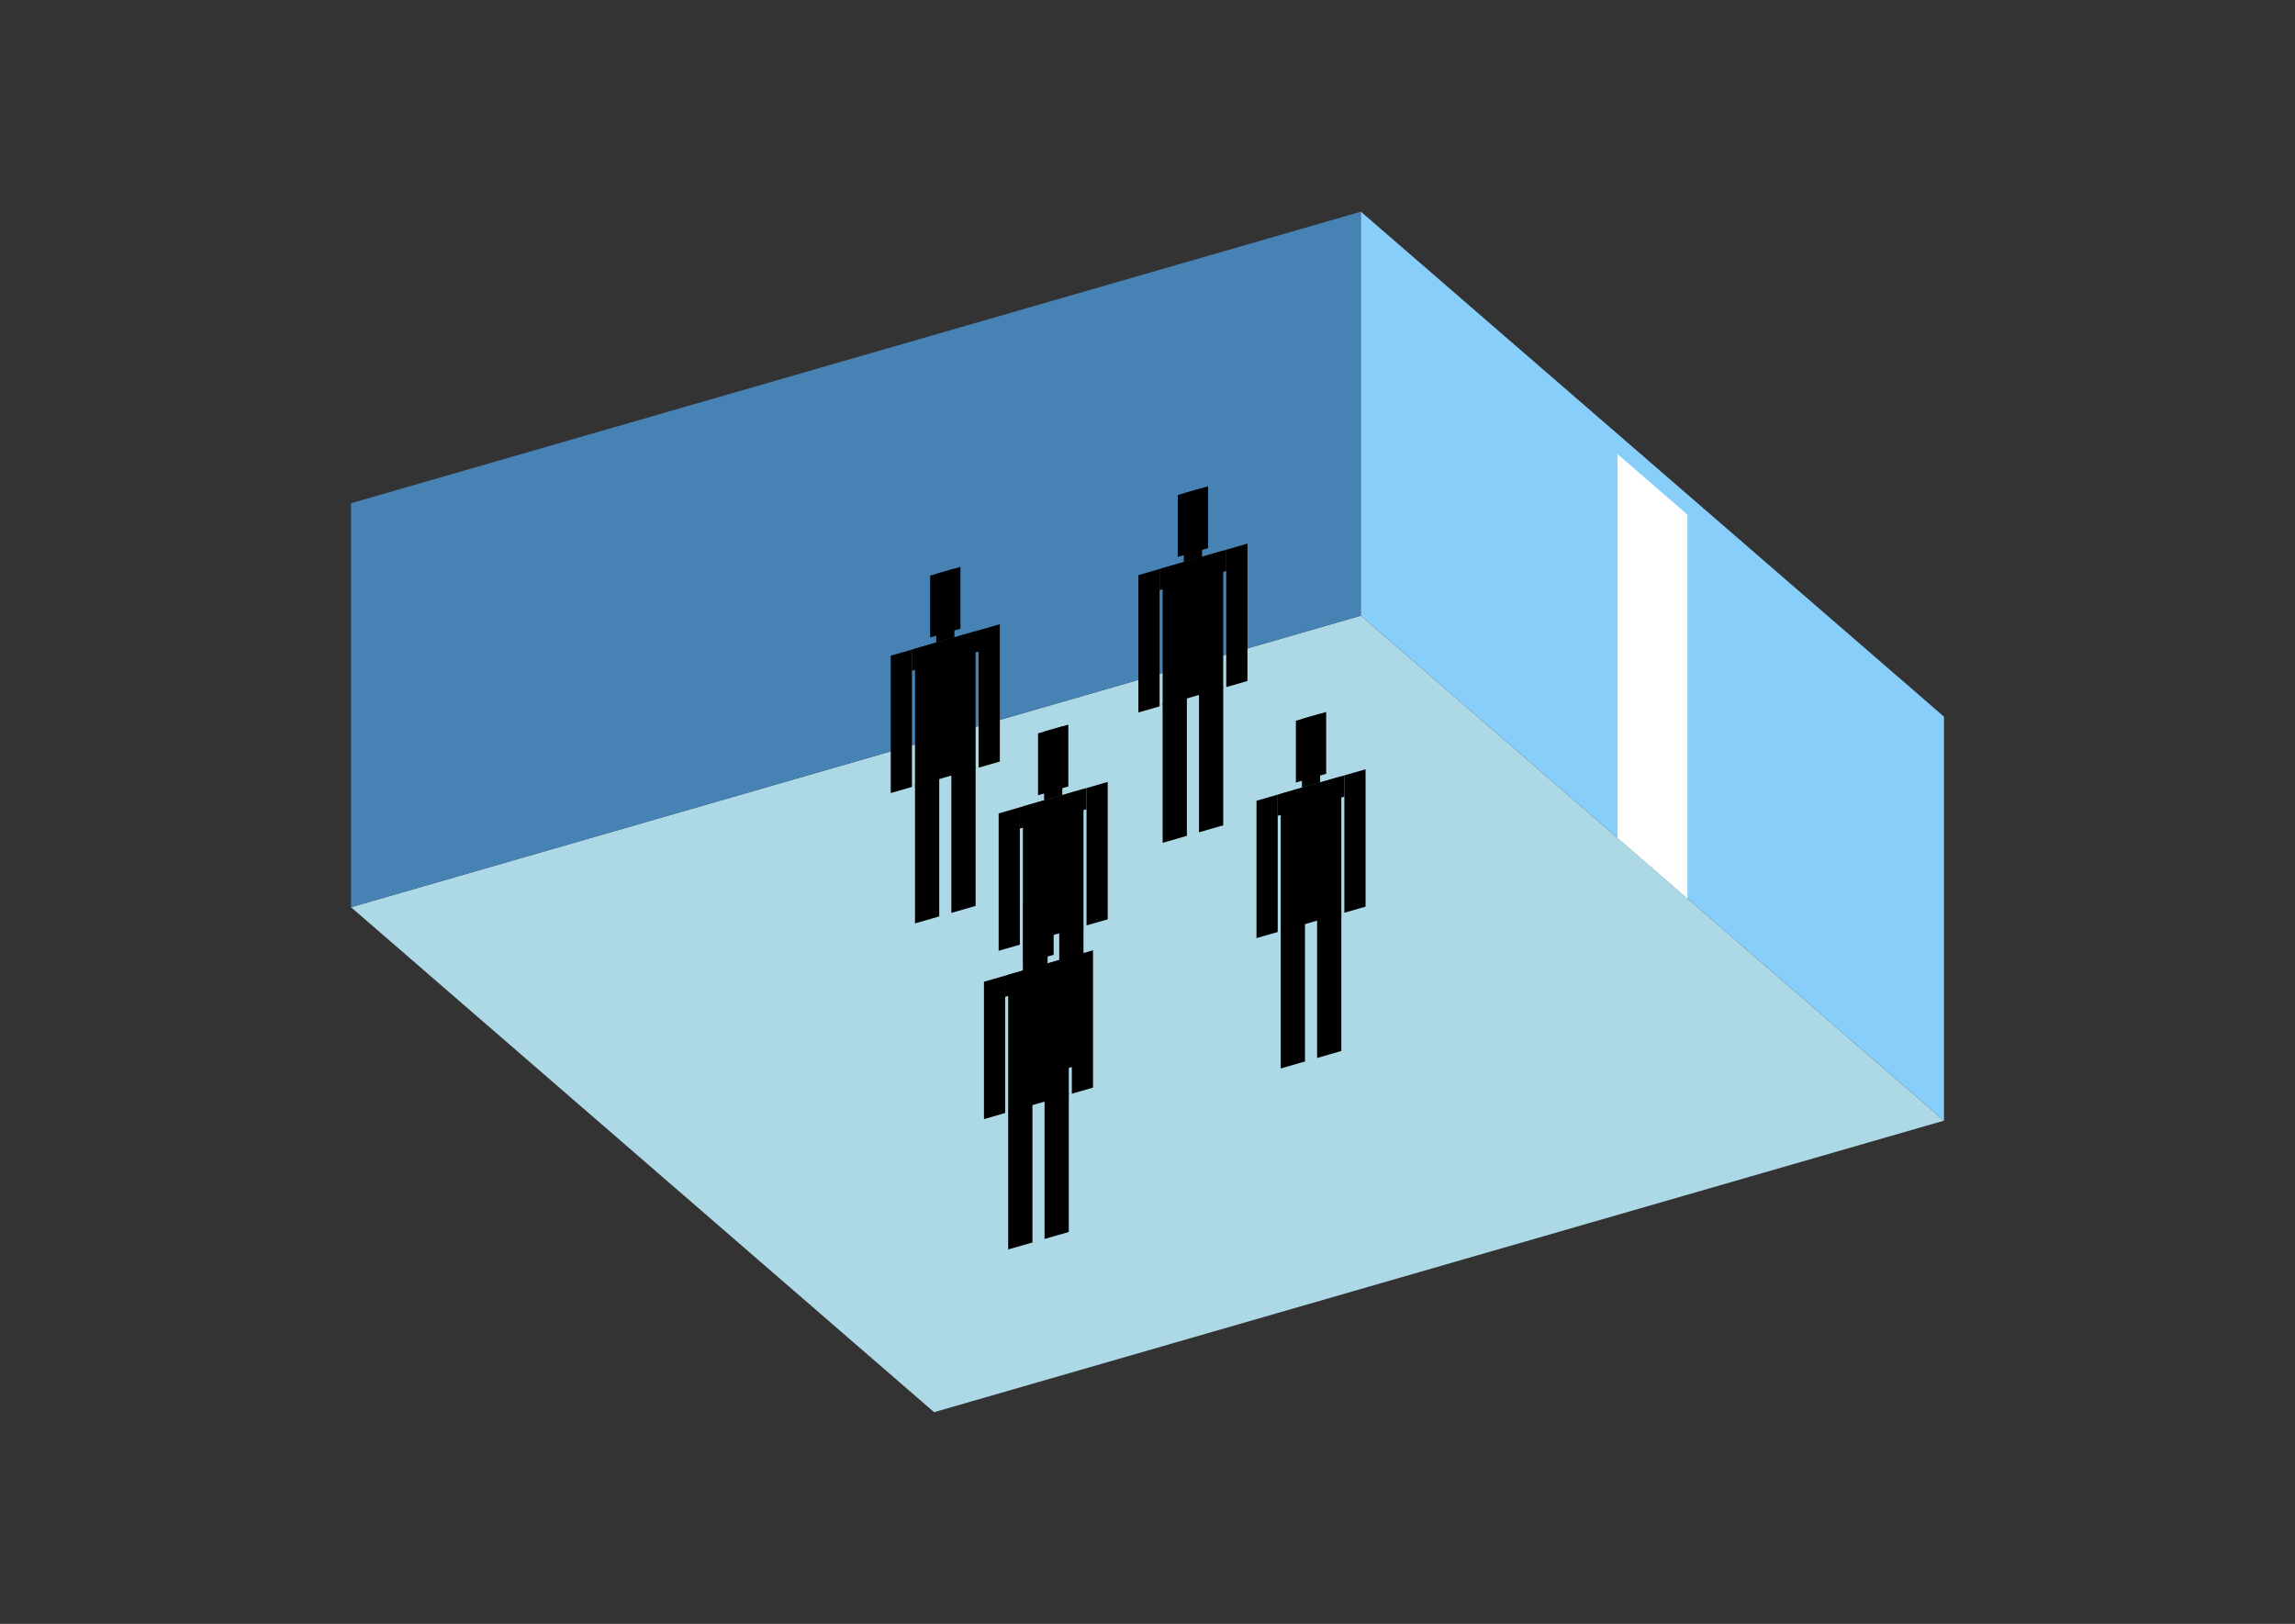 <?xml version="1.0" encoding="UTF-8"?>
<svg
  xmlns="http://www.w3.org/2000/svg"
  width="848"
  height="600"
  style="background-color:white"
>
  <rect width="100%" height="100%" fill="#333333" stroke="none"/>
  <polygon fill="lightblue" points="345.142,521.782 129.699,335.203 502.858,227.481 718.301,414.061" />
  <polygon fill="steelblue" points="129.699,335.203 129.699,185.939 502.858,78.218 502.858,227.481" />
  <polygon fill="lightskyblue" points="718.301,414.061 718.301,264.797 502.858,78.218 502.858,227.481" />
  <polygon fill="white" points="623.506,331.966 623.506,190.165 597.653,167.776 597.653,309.576" />
  <polygon fill="hsl(360.0,50.0%,70.716%)" points="429.59,311.409 429.59,260.152 438.546,257.566 438.546,308.823" />
  <polygon fill="hsl(360.0,50.0%,70.716%)" points="451.979,304.946 451.979,253.688 443.023,256.274 443.023,307.531" />
  <polygon fill="hsl(360.0,50.0%,70.716%)" points="420.634,263.245 420.634,212.495 428.47,210.233 428.47,260.982" />
  <polygon fill="hsl(360.0,50.0%,70.716%)" points="453.099,253.873 453.099,203.123 460.935,200.861 460.935,251.611" />
  <polygon fill="hsl(360.0,50.0%,70.716%)" points="428.47,218.069 428.47,210.233 453.099,203.123 453.099,210.959" />
  <polygon fill="hsl(360.0,50.0%,70.716%)" points="429.59,260.659 429.59,209.91 451.979,203.446 451.979,254.196" />
  <polygon fill="hsl(360.0,50.0%,70.716%)" points="435.187,205.756 435.187,182.919 446.382,179.687 446.382,202.525" />
  <polygon fill="hsl(360.0,50.0%,70.716%)" points="437.426,207.647 437.426,182.273 444.143,180.334 444.143,205.708" />
  <polygon fill="hsl(360.0,50.0%,70.042%)" points="338.09,341.178 338.09,289.921 347.046,287.336 347.046,338.593" />
  <polygon fill="hsl(360.0,50.0%,70.042%)" points="360.48,334.715 360.48,283.458 351.524,286.043 351.524,337.3" />
  <polygon fill="hsl(360.0,50.0%,70.042%)" points="329.134,293.014 329.134,242.264 336.971,240.002 336.971,290.752" />
  <polygon fill="hsl(360.0,50.0%,70.042%)" points="361.599,283.642 361.599,232.892 369.435,230.63 369.435,281.38" />
  <polygon fill="hsl(360.0,50.0%,70.042%)" points="336.971,247.838 336.971,240.002 361.599,232.892 361.599,240.729" />
  <polygon fill="hsl(360.0,50.0%,70.042%)" points="338.09,290.429 338.09,239.679 360.48,233.216 360.48,283.965" />
  <polygon fill="hsl(360.0,50.0%,70.042%)" points="343.687,235.526 343.687,212.688 354.882,209.457 354.882,232.294" />
  <polygon fill="hsl(360.0,50.0%,70.042%)" points="345.926,237.417 345.926,212.042 352.643,210.103 352.643,235.478" />
  <polygon fill="hsl(360.0,50.0%,56.014%)" points="377.956,399.464 377.956,348.207 386.911,345.621 386.911,396.878" />
  <polygon fill="hsl(360.0,50.0%,56.014%)" points="400.345,393 400.345,341.743 391.389,344.329 391.389,395.586" />
  <polygon fill="hsl(360.0,50.0%,56.014%)" points="369,351.299 369,300.55 376.836,298.288 376.836,349.037" />
  <polygon fill="hsl(360.0,50.0%,56.014%)" points="401.465,341.928 401.465,291.178 409.301,288.916 409.301,339.665" />
  <polygon fill="hsl(360.0,50.0%,56.014%)" points="376.836,306.124 376.836,298.288 401.465,291.178 401.465,299.014" />
  <polygon fill="hsl(360.0,50.0%,56.014%)" points="377.956,348.714 377.956,297.964 400.345,291.501 400.345,342.251" />
  <polygon fill="hsl(360.0,50.0%,56.014%)" points="383.553,293.811 383.553,270.974 394.748,267.742 394.748,290.579" />
  <polygon fill="hsl(360.0,50.0%,56.014%)" points="385.792,295.702 385.792,270.327 392.509,268.388 392.509,293.763" />
  <polygon fill="hsl(360.0,50.0%,51.427%)" points="473.229,394.783 473.229,343.526 482.185,340.941 482.185,392.198" />
  <polygon fill="hsl(360.0,50.0%,51.427%)" points="495.619,388.32 495.619,337.063 486.663,339.648 486.663,390.905" />
  <polygon fill="hsl(360.0,50.0%,51.427%)" points="464.273,346.619 464.273,295.869 472.11,293.607 472.11,344.357" />
  <polygon fill="hsl(360.0,50.0%,51.427%)" points="496.738,337.247 496.738,286.497 504.574,284.235 504.574,334.985" />
  <polygon fill="hsl(360.0,50.0%,51.427%)" points="472.11,301.443 472.11,293.607 496.738,286.497 496.738,294.334" />
  <polygon fill="hsl(360.0,50.0%,51.427%)" points="473.229,344.033 473.229,293.284 495.619,286.82 495.619,337.57" />
  <polygon fill="hsl(360.0,50.0%,51.427%)" points="478.826,289.13 478.826,266.293 490.021,263.062 490.021,285.899" />
  <polygon fill="hsl(360.0,50.0%,51.427%)" points="481.065,291.022 481.065,265.647 487.782,263.708 487.782,289.083" />
  <polygon fill="hsl(360.0,50.0%,43.829%)" points="372.528,461.655 372.528,410.398 381.484,407.813 381.484,459.07" />
  <polygon fill="hsl(360.0,50.0%,43.829%)" points="394.917,455.192 394.917,403.935 385.962,406.52 385.962,457.777" />
  <polygon fill="hsl(360.0,50.0%,43.829%)" points="363.572,413.491 363.572,362.741 371.408,360.479 371.408,411.229" />
  <polygon fill="hsl(360.0,50.0%,43.829%)" points="396.037,404.119 396.037,353.37 403.873,351.107 403.873,401.857" />
  <polygon fill="hsl(360.0,50.0%,43.829%)" points="371.408,368.316 371.408,360.479 396.037,353.37 396.037,361.206" />
  <polygon fill="hsl(360.0,50.0%,43.829%)" points="372.528,410.906 372.528,360.156 394.917,353.693 394.917,404.442" />
  <polygon fill="hsl(360.0,50.0%,43.829%)" points="378.125,356.003 378.125,333.165 389.32,329.934 389.32,352.771" />
  <polygon fill="hsl(360.0,50.0%,43.829%)" points="380.364,357.894 380.364,332.519 387.081,330.58 387.081,355.955" />
</svg>
